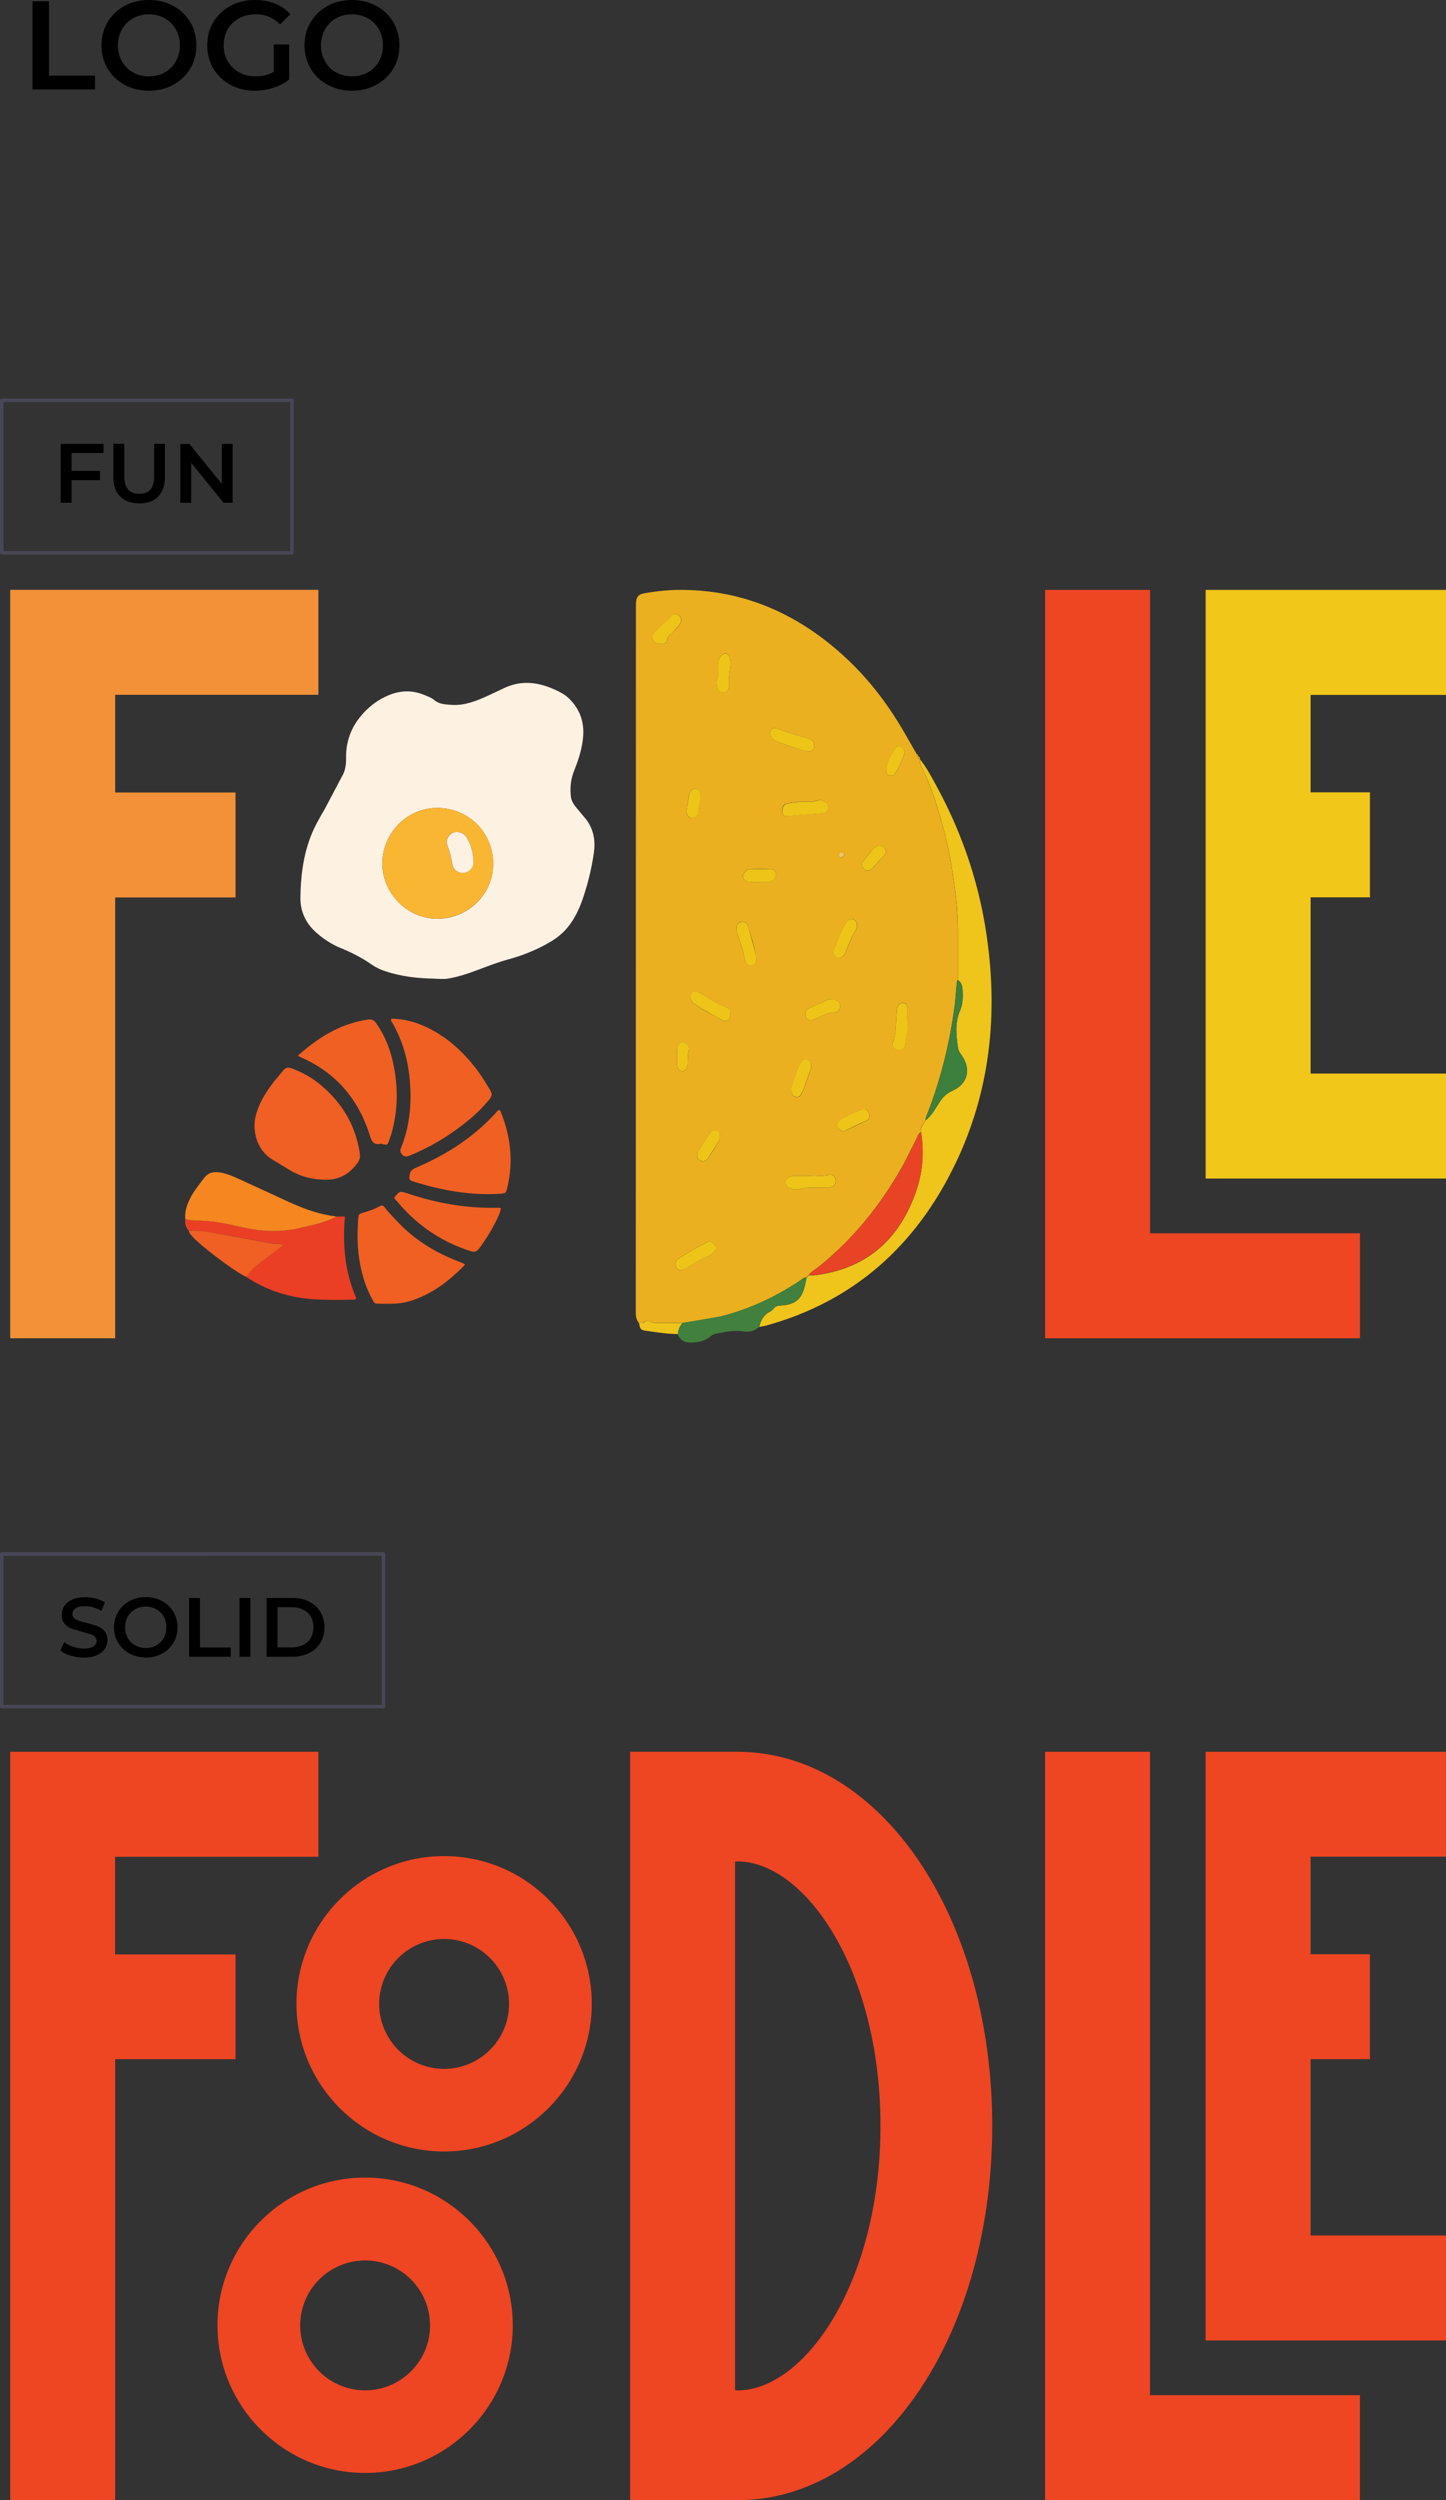 <svg xmlns="http://www.w3.org/2000/svg" viewBox="0 0 206.65 357.19"><rect x="0" y="0" width="206.65" height="357.19" fill="#333333" stroke="none"/><path d="M4.65 12.78h8.93V10.8H7V.18H4.65v12.6zm16.63.18c1.28 0 2.44-.28 3.47-.84a6.28 6.28 0 0 0 2.43-2.31c.6-.98.88-2.1.88-3.33s-.3-2.35-.88-3.33A6.21 6.21 0 0 0 24.75.84C23.72.28 22.56 0 21.28 0s-2.44.28-3.47.84-1.84 1.33-2.43 2.32-.88 2.1-.88 3.32.3 2.33.88 3.32 1.4 1.76 2.43 2.32 2.2.84 3.47.84h0zm0-2.05c-.84 0-1.6-.2-2.27-.57a4 4 0 0 1-1.58-1.58 4.6 4.6 0 0 1-.58-2.28 4.6 4.6 0 0 1 .58-2.28 4 4 0 0 1 1.58-1.58c.67-.38 1.43-.57 2.27-.57s1.6.2 2.27.57a4 4 0 0 1 1.58 1.58 4.6 4.6 0 0 1 .58 2.28 4.6 4.6 0 0 1-.58 2.28 4 4 0 0 1-1.58 1.58c-.67.38-1.43.57-2.27.57h0zm17.84-.65c-.74.43-1.6.65-2.6.65-.88 0-1.66-.2-2.35-.58a4.17 4.17 0 0 1-1.62-1.58c-.4-.67-.58-1.43-.58-2.27 0-.86.2-1.63.58-2.3S33.5 3 34.18 2.6c.7-.37 1.48-.56 2.37-.56 1.36 0 2.5.48 3.47 1.44l1.48-1.44A5.67 5.67 0 0 0 39.32.52C38.45.17 37.5 0 36.44 0c-1.3 0-2.46.28-3.5.84a6.24 6.24 0 0 0-2.44 2.31c-.6.98-.88 2.1-.88 3.33s.3 2.35.88 3.33a6.28 6.28 0 0 0 2.43 2.31c1.03.56 2.2.84 3.47.84a8.85 8.85 0 0 0 2.66-.41c.86-.28 1.62-.67 2.27-1.2v-5h-2.2v3.92zm11.18 2.7c1.28 0 2.44-.28 3.47-.84a6.28 6.28 0 0 0 2.43-2.31c.6-.98.88-2.1.88-3.33s-.3-2.35-.88-3.33A6.21 6.21 0 0 0 53.76.84C52.73.28 51.57 0 50.3 0s-2.44.28-3.47.84S45 2.17 44.4 3.16s-.88 2.1-.88 3.32.3 2.33.88 3.32 1.4 1.76 2.43 2.32 2.2.84 3.47.84h0zm0-2.05c-.84 0-1.6-.2-2.27-.57a4 4 0 0 1-1.58-1.58 4.6 4.6 0 0 1-.58-2.28 4.6 4.6 0 0 1 .58-2.28 4 4 0 0 1 1.58-1.58c.67-.38 1.43-.57 2.27-.57s1.6.2 2.27.57a4 4 0 0 1 1.58 1.58 4.6 4.6 0 0 1 .58 2.28 4.6 4.6 0 0 1-.58 2.28 4 4 0 0 1-1.58 1.58c-.67.38-1.43.57-2.27.57h0z"/><path d="M41.72 79.24H.25c-.14 0-.25-.1-.25-.25v-21.8c0-.14.1-.25.25-.25h41.47c.14 0 .25.1.25.25V79c0 .14-.12.25-.25.25zM.5 78.74h40.97v-21.3H.5v21.3z" fill="#484756"/><path d="M14.8 64.73v-1.3H8.67v8.4h1.56V68.6h4.06v-1.32h-4.06v-2.56h4.58v.01zm5.1 7.2c1.16 0 2.06-.33 2.7-.98s.97-1.6.97-2.8V63.4h-1.54v4.68c0 1.65-.7 2.47-2.12 2.47s-2.14-.82-2.14-2.47V63.4H16.2v4.74c0 1.22.32 2.15.97 2.8.64.65 1.55.98 2.7.98h0zm11.8-8.5v5.7l-4.63-5.7h-1.3v8.4h1.55v-5.7l4.63 5.7h1.3v-8.4H31.7z"/><path d="M54.8 244.07H.25c-.14 0-.25-.1-.25-.25V222c0-.14.1-.25.25-.25H54.8c.14 0 .25.1.25.25v21.8c0 .14-.1.25-.25.25zm-54.3-.5h54.05v-21.3H.5v21.3z" fill="#484756"/><path d="M11.95 236.82c.74 0 1.36-.1 1.87-.34.5-.22.9-.52 1.15-.9a2.25 2.25 0 0 0 .38-1.26c0-.54-.14-.98-.43-1.3a2.43 2.43 0 0 0-1.03-.7c-.4-.16-.9-.3-1.54-.45l-1.08-.3c-.26-.1-.48-.2-.65-.36a.78.78 0 0 1-.26-.6c0-.34.15-.62.45-.83s.76-.3 1.37-.3c.38 0 .76.06 1.16.17a5.04 5.04 0 0 1 1.15.49l.5-1.2c-.36-.24-.8-.42-1.28-.55-.5-.13-1-.2-1.5-.2-.74 0-1.36.1-1.87.34-.5.22-.9.53-1.14.9s-.38.8-.38 1.27c0 .55.14 1 .43 1.3a2.4 2.4 0 0 0 1.02.7l1.55.46 1.08.3c.26.1.48.2.65.37s.26.35.26.6c0 .33-.15.6-.46.8s-.77.3-1.4.3c-.5 0-1-.1-1.5-.26s-.92-.4-1.27-.67l-.54 1.2c.35.3.83.55 1.43.73.63.2 1.26.28 1.9.28h0zm8.88 0a4.94 4.94 0 0 0 2.32-.56 4.14 4.14 0 0 0 1.62-1.54c.4-.66.6-1.4.6-2.22s-.2-1.56-.6-2.22a4.14 4.14 0 0 0-1.62-1.54c-.7-.37-1.46-.56-2.32-.56a4.94 4.94 0 0 0-2.32.56c-.7.36-1.23.9-1.62 1.55s-.6 1.4-.6 2.2c0 .82.2 1.55.6 2.2s.93 1.18 1.62 1.55 1.46.56 2.32.56h0zm0-1.37a3.05 3.05 0 0 1-1.51-.38 2.7 2.7 0 0 1-1.06-1.06c-.26-.45-.38-.96-.38-1.52s.13-1.07.38-1.52a2.84 2.84 0 0 1 1.06-1.06 3.05 3.05 0 0 1 1.51-.38 3.05 3.05 0 0 1 1.51.38 2.7 2.7 0 0 1 1.06 1.06c.26.45.38.96.38 1.52s-.13 1.07-.38 1.52a2.84 2.84 0 0 1-1.06 1.06c-.45.26-.95.38-1.5.38h0zm6.2 1.25h5.95v-1.32h-4.4v-7.08h-1.56v8.4zm7.2 0h1.56v-8.4h-1.56v8.4zm3.87 0h3.67c.9 0 1.7-.17 2.4-.52s1.24-.84 1.62-1.48.58-1.37.58-2.2-.2-1.57-.58-2.2c-.38-.64-.92-1.13-1.62-1.48s-1.5-.52-2.4-.52H38.1v8.4zm1.56-1.32v-5.76h2.04c.62 0 1.16.12 1.63.35.47.24.83.57 1.08 1s.38.94.38 1.52-.13 1.08-.38 1.52-.6.77-1.08 1-1 .35-1.63.35h-2.04z"/><path d="M105.38 250.27l-.33.01v-.01h-15V357.2h15v-.01l.33.01c20.42 0 36.42-23.48 36.42-53.46s-16-53.46-36.42-53.46zm0 91.24c-.1 0-.22-.01-.33-.02v-75.53c.1 0 .22-.02.33-.02 9.67 0 20.45 15.52 20.45 37.78 0 22.28-10.78 37.8-20.45 37.8zm-53.2-30.4c-11.64 0-21.1 9.47-21.1 21.1s9.47 21.1 21.1 21.1 21.1-9.47 21.1-21.1-9.47-21.1-21.1-21.1zm0 30.4a9.29 9.29 0 0 1-9.28-9.28 9.29 9.29 0 0 1 9.28-9.28 9.29 9.29 0 0 1 9.28 9.28c0 5.1-4.16 9.28-9.28 9.28zm-18.53-62.28h-17.2v-13.95H45.5v-15H1.46V357.2h15V294.2h17.2v-15zm130.7-28.95h-15V357.2h45v-15h-30v-91.92zm-100.88 14.9c-11.64 0-21.1 9.47-21.1 21.1s9.47 21.1 21.1 21.1 21.1-9.47 21.1-21.1-9.47-21.1-21.1-21.1zm0 30.4a9.29 9.29 0 0 1-9.28-9.28 9.29 9.29 0 0 1 9.28-9.28 9.29 9.29 0 0 1 9.28 9.28 9.29 9.29 0 0 1-9.28 9.28zm143.17-30.3v-15H172.3v84.1h34.37v-15H187.3V294.2h8.48v-15h-8.48v-13.94h19.36z" fill="#ee4523"/><path d="M33.66 113.22h-17.2V99.27H45.5v-15H1.46V191.2h15v-62.98h17.2z" fill="#f29137"/><path d="M206.65 99.28v-15H172.3v84.1h34.36v-15H187.3v-25.18h8.48v-15h-8.48V99.28z" fill="#f1c719"/><path d="M164.36 84.28h-15V191.2h45v-15h-30z" fill="#ee4523"/><path d="M46.2 168.53a9.58 9.58 0 0 1-4.63-1.26l-2.87-1.75c-2.04-1.4-2.66-4-2.16-6.06.47-1.93 1.54-3.54 2.73-5.08l1.18-1.4c.34-.47.72-.53 1.24-.34 1.48.55 2.85 1.3 4.06 2.3 3.1 2.58 5.08 5.8 5.67 9.84.08.5-.01.92-.3 1.33-1.2 1.7-2.8 2.55-4.92 2.43z" fill="#f05f23"/><path d="M55.9 145.55c1.55-.01 3.05.35 4.48.95 3.08 1.3 5.5 3.44 7.55 6.04.8 1.02 1.46 2.13 2.13 3.23.3.5.24.84-.1 1.27a20.63 20.63 0 0 1-2.87 2.89c-2.58 2.14-5.4 3.88-8.5 5.15-.44.18-.78.27-1.16-.18-.27-.33-.26-.57-.12-.9 1.03-2.53 1.4-5.17 1.35-7.88-.08-3.6-.82-7-2.67-10.13-.05-.1-.17-.2-.07-.43z" fill="#f06023"/><path d="M26.98 175.86c-.4-.5-.6-1.04-.5-1.67.47.07.94.22 1.4.2 2.3-.07 4.5.45 6.72.95 2.83.64 5.64.75 8.46.06 1.7-.42 3.45-.7 5-1.6h1.23c-.33 4.02-.02 7.97 1.64 11.68-.2.3-.47.2-.7.2-1.77.05-3.53.06-5.3-.05-3.55-.22-6.84-1.25-9.8-3.24.1-.05.2-.08.26-.16.7-1.1 1.8-1.8 2.8-2.6.78-.62 1.58-1.2 2.38-1.8-.64-.2-1.25-.1-1.82-.2l-7.15-1.32c-1.54-.23-3.06-.57-4.63-.45z" fill="#ea3f25"/><path d="M42.57 150.83c2.94-2.63 6.1-4.58 9.98-5.16.55-.08.9.07 1.2.5 1.35 1.9 2.12 4.02 2.55 6.28.6 3.12.54 6.22-.3 9.3a15.71 15.71 0 0 1-.38 1.16c-.26.7-.27.7-1 .54-.07-.01-.14-.05-.2-.04-1.2.26-1.36-.57-1.65-1.45-1.63-5-4.8-8.7-9.65-10.85-.15-.07-.3-.15-.56-.28zm23.9 29.84c-2.26 2.33-4.72 4.24-7.84 5.2-1.57.5-3.15.4-4.75.38-.4 0-.5-.3-.64-.56-.97-1.74-1.54-3.62-1.86-5.58-.32-1.92-.33-3.86-.2-5.8.06-.87.08-.87.88-1.1.75-.23 1.5-.47 2.17-.86.35-.2.54-.13.77.17.56.73 1.2 1.38 1.84 2.05 2.4 2.55 5.3 4.33 8.54 5.6.32.12.63.25.94.38.02-.01.04.03.14.13z" fill="#f06023"/><path d="M48.06 173.8c-1.56.9-3.3 1.18-5 1.6-2.82.7-5.63.58-8.46-.06-2.2-.5-4.42-1-6.72-.95-.47.01-.93-.13-1.4-.2-.12-1.2.3-2.27.86-3.3.54-.95 1.22-1.8 1.88-2.65.62-.8 1.48-.88 2.4-.7 1 .2 1.93.62 2.85 1.05l6.83 3.14c2.17 1 4.4 1.8 6.77 2.07z" fill="#f58620"/><path d="M71.3 158.58c.16.02.2.12.23.2 1.44 3.52 1.87 7.14.97 10.87-.2.83-.2.83-1.05.9-4.3.26-8.45-.5-12.53-1.8-.47-.15-.42-.34-.4-.73.05-.66.35-.95.96-1.2 4.42-1.9 8.4-4.45 11.6-8.08.05-.07.15-.1.2-.15zm.3 14.04c-.18.8-.5 1.42-.82 2.06a25.6 25.6 0 0 1-2.26 3.63c-.34.46-.63.64-1.26.44-4.23-1.35-7.74-3.76-10.56-7.17-.15-.18-.5-.38-.2-.68.27-.27.48-.7 1-.6.3.07.6.15.88.25 4.16 1.38 8.43 2.12 12.82 2 .1 0 .2.03.4.06z" fill="#f06023"/><path d="M26.98 175.86c1.57-.13 3.1.2 4.62.46l7.15 1.32c.58.1 1.2.01 1.82.2l-2.38 1.8c-1 .8-2.1 1.5-2.8 2.6-.05.08-.17.1-.26.16-1.62-.75-6.56-4.47-7.67-5.78-.2-.22-.4-.44-.47-.76z" fill="#f05f23"/><path d="M62.1 139.82c-2.4-.04-4.74-.3-7.03-1.06-.68-.22-1.34-.53-1.92-.93-1.4-.98-2.92-1.76-4.5-2.4-1.27-.52-2.42-1.28-3.44-2.18-1.48-1.3-2.3-3-2.28-5 .04-3 .4-6 1.5-8.82.53-1.36 1.27-2.62 2-3.88l2.65-5.02c.32-.73.4-1.55.38-2.36-.03-2.63 1-4.83 2.82-6.65 1.08-1.07 2.35-1.9 3.82-2.4 1.57-.52 3.1-.44 4.62.2.46.2.95.37 1.32.68.72.62 1.54.63 2.42.7 1.88.14 3.53-.52 5.18-1.26l2.44-1.15c2.44-1.14 4.8-.84 7.17.22.73.33 1.46.7 2.05 1.27 1.7 1.65 2.3 3.63 1.98 6-.2 1.56-.7 3-1.27 4.44-.46 1.16-.55 2.36-.43 3.57.06.6.42 1.16.82 1.64l1.37 1.64c1.08 1.42 1.34 3.08 1.1 4.77-.3 2.1-.8 4.2-1.47 6.22-.52 1.6-1.2 3.12-2.28 4.44-.72.87-1.6 1.56-2.56 2.12-1.8 1.05-3.73 1.84-5.74 2.4-1.5.4-2.95.95-4.4 1.5-1.45.55-2.92 1.05-4.45 1.3-.62.1-1.25.01-1.88.01zm.33-8.56c4.4.04 8.05-3.46 8.05-7.83 0-4.54-3.53-7.9-7.8-8-4.37-.1-7.92 3.44-8.04 7.74-.1 4.2 3.3 8.02 7.8 8.1z" fill="#fdf1e2"/><path d="M62.43 131.26c-4.5-.07-7.9-3.88-7.78-8.1.1-4.3 3.67-7.84 8.04-7.74 4.27.1 7.8 3.46 7.8 8-.01 4.37-3.65 7.86-8.06 7.83zm2.88-12.4c-.88-.02-1.72.94-1.4 1.8.35.93.57 1.88.75 2.85.14.8.93 1.27 1.66 1.17.74-.1 1.37-.75 1.34-1.55-.04-1.24-.28-2.45-1-3.52-.3-.46-.75-.7-1.37-.76z" fill="#f9b633"/><path d="M65.3 118.86c.62.05 1.06.3 1.37.77.7 1.07.95 2.28 1 3.52.03.8-.6 1.44-1.34 1.55-.73.1-1.52-.38-1.66-1.17-.17-.98-.4-1.92-.75-2.85-.33-.88.52-1.84 1.4-1.82z" fill="#fdf1e2"/><path d="M91.3 189c-.48-.57-.44-1.27-.44-1.98l.02-100.66c.04-1.1.3-1.44 1.33-1.62 1.54-.26 3.1-.44 4.66-.46 9.26-.1 17.25 3.37 24.16 9.85 3.36 3.15 6.12 6.84 8.44 10.93l1.53 2.67c.02.13.08.23.2.3.01.2.06.38.26.44l-.01-.02c-.1.55.2.97.4 1.4 1.07 2.3 1.88 4.7 2.58 7.12a61.71 61.71 0 0 1 1.65 7.42c.44 2.82.8 5.64.8 8.5v7.1c-.18.23-.16.5-.18.77-.1 1.04-.15 2.08-.3 3.12-.7 5.23-1.96 10.3-3.85 15.18-.12.32-.28.63-.28 1-.3.53-.83.96-.66 1.7-.4.16-.45.6-.62.9l-1.7 3.37c-3.18 5.82-7.2 10.86-12.26 14.93-.5.4-1.06.67-1.44 1.2-.1.1-.22.2-.33.32-.4.01-.66.3-.96.5-3.44 2.3-7.1 4-11.04 5.03-1.9.5-3.85.7-5.78 1l-3.48-.03c-.32 0-.66.06-.96-.12-.34-.2-.65-.25-1 .03-.2.2-.5.12-.75.12zm24.56-21h-2.2c-.33 0-.64.05-.94.22-.27.16-.46.36-.46.72s.18.56.46.72c.54.33 1.16.3 1.7.18 1.18-.3 2.37-.14 3.56-.2.3-.01.6.01.86-.07.45-.13.73-.67.58-1.1-.14-.42-.42-.8-.9-.64-.93.3-1.87.06-2.65.16zm-3.3-51.43l4.93-.4c.44-.04.73-.33.8-.8.1-.53-.25-.75-.63-.94-.24-.1-.5-.18-.74-.1-.85.3-1.72.15-2.58.2-.64.05-1.3.14-1.92.28-.47.1-.72.66-.64 1.2.08.5.37.64.77.55zm2.92-9.24c.38 0 .75-.03.85-.52.1-.5.02-.94-.5-1.15-.2-.08-.4-.18-.6-.24-1.33-.38-2.65-.77-3.95-1.26-.42-.16-.88-.24-1.16.27-.2.38.01.9.5 1.28.14.1.32.18.5.24.8.3 1.56.65 2.37.84.68.15 1.3.52 2 .54zm-11.12 37.45c.02-.36-.1-.65-.53-.82-1.05-.43-2.04-1-3-1.64-.37-.25-.76-.46-1.17-.6-.65-.24-1.06.18-.97.9.05.4.28.62.56.82.3.2.62.4.94.6.9.58 1.87 1.03 2.78 1.6.83.52 1.4.15 1.4-.85zm-2.98 32.58c-.1.03-.16.04-.22.07-1.43.73-2.86 1.47-4.2 2.4-.45.3-.54.8-.33 1.2.25.48.6.57 1.2.27 1.17-.6 2.22-1.44 3.47-1.86.32-.1.52-.4.74-.66.17-.2.43-.4.24-.7-.22-.34-.46-.7-.9-.72zm28.3-31.47V144c-.01-.34-.13-.6-.47-.7-.3-.08-.56.03-.78.27-.3.3-.23.7-.27 1.08-.17 1.44-.03 2.92-.56 4.3-.17.44.14.9.6 1.04.63.2 1.2-.22 1.24-1.05.04-1.08.4-2.13.23-3.06zm-21.6-8.92c.01-.27-.07-.53-.13-.8-.24-1.2-.6-2.38-.95-3.56-.2-.74-.6-1.07-1.1-.9-.58.2-.77.62-.57 1.4.18.67.36 1.34.62 1.98.3.72.32 1.5.57 2.22.2.54.6.64 1.06.54.46-.1.52-.47.5-.9zm14.4-4.54c.08-.85-.44-1.3-1.1-1.03-.18.07-.3.22-.4.37-.84 1.23-1.27 2.68-1.87 4.03-.2.43.18.6.4.86.2.23.4.27.68.13a1.35 1.35 0 0 0 .66-.73c.45-1.1.84-2.2 1.48-3.2.1-.14.12-.35.15-.43zm-3.66 10.36c-.4-.1-.8.2-1.22.4-.66.3-1.35.55-2 .88a.91.91 0 0 0-.45 1.16c.18.45.55.62 1.06.45.34-.1.68-.26 1-.42.6-.3 1.18-.56 1.85-.6s1.03-.4 1.02-.94c-.01-.55-.44-.9-1.27-.9zm-24.5-50.86c.43-.02.96.08 1-.36.08-.84.73-1.1 1.16-1.57.27-.3.57-.58.76-.98.2-.4.17-.73-.15-1.03-.35-.33-.76-.4-1.07-.03-.7.83-1.6 1.44-2.34 2.23-.3.32-.54.66-.35 1.12.2.47.57.66.98.62zm21.63 60.35c.01-.38-.07-.72-.46-.8-.4-.1-.8-.08-1.04.38-.58 1.08-.93 2.27-1.3 3.43-.2.65.13 1.36.58 1.45.6.1.8-.42 1-.86l.1-.2.96-2.7c.07-.22.17-.42.16-.67zM104.4 95.12v-.58c-.03-.7-.36-1.2-.78-1.2-.37.02-.9.62-.95 1.14-.03.27-.01.54-.01.8-.01.58.04 1.15-.16 1.72-.1.28-.07.62-.05.92.05.6.43 1 .9.96.5-.05.83-.38.82-.9-.02-1.05.1-2.08.24-2.88zm16.12 66.5c.06 0 .1 0 .13-.01 1.08-.5 2.18-1 3.24-1.55.4-.2.5-.68.26-1.1-.2-.4-.5-.6-1-.42-.97.4-1.95.78-2.87 1.32a1.81 1.81 0 0 0-.34.28c-.26.27-.34.6-.2.95.14.34.46.45.76.54zM108.4 126c.5-.01 1.02.04 1.52-.02.5-.07.9-.44.96-.97.07-.5-.3-.82-.73-.84a34.47 34.47 0 0 0-3.05 0c-.42.02-.94.67-.94 1.02 0 .42.44.78 1.03.8.4.02.8 0 1.2 0zm-5.53 36.3c.01-.24-.02-.55-.32-.72-.33-.17-.63-.1-.9.16a3.54 3.54 0 0 0-.55.71c-.4.64-.82 1.26-1.23 1.9-.38.57-.34 1.04.13 1.4.4.3.85.22 1.2-.3.45-.65.87-1.32 1.28-2 .18-.32.36-.66.37-1.14zm23.76-40.8c0-.02-.1-.17-.24-.32-.4-.44-.96-.45-1.45.01-.54.5-1 1.1-1.43 1.73-.3.43-.48.77-.04 1.2.4.37.8.36 1.15-.03.6-.62 1.18-1.25 1.76-1.88.14-.15.24-.3.25-.7zm.03-11.88c-.02.6 0 .98.36 1.14.38.17.74.03.95-.33a14.03 14.03 0 0 0 1.26-2.69c.14-.42-.1-.75-.43-.98-.35-.25-.63-.05-.85.23-.66.84-1.07 1.82-1.3 2.63zm-28.53 6.15c-.1.54.2 1.02.68 1.1.42.07.86-.22.96-.73.15-.75.24-1.5.36-2.27.1-.6-.12-1.03-.6-1.15-.45-.1-.9.2-1.03.78l-.38 2.27zm-1.37 35.22v1.04c0 .53.24.9.72 1 .4.08.76-.4.8-1.03.04-.65-.01-1.3.15-1.94.14-.56-.32-1.15-.77-1.17-.46-.02-.84.36-.9.95-.03.38-.01.77-.01 1.15zm23.55-29.18c-.17.04-.4.05-.37.37a.27.27 0 0 0 .28.27c.22 0 .42-.1.44-.38 0-.2-.17-.2-.35-.26z" fill="#eab020"/><path d="M131.63 161.76c-.17-.74.37-1.16.66-1.7.9-.7 1.42-1.74 2.04-2.68.48-.72 1.06-1.23 1.83-1.57 2.16-.95 2.67-3.1 1.24-5.08-.2-.28-.4-.54-.46-.9-.3-1.85-.5-3.68.27-5.47.4-.9.4-1.88.36-2.85-.03-.6-.16-1.15-.67-1.5v-7.1c0-2.86-.36-5.68-.8-8.5-.4-2.52-.95-5-1.65-7.42s-1.5-4.83-2.58-7.12c-.2-.44-.5-.86-.4-1.4 1 1.23 1.73 2.68 2.5 4.08 3.75 6.94 6.2 14.38 7.2 22.33 1.4 10.87.14 21.35-4.54 31.18-5.74 12.05-14.76 19.88-27.05 23.3-.35.1-.7.14-1.07.22.2-.98.66-1.76 1.56-2.2.2-.1.36-.27.5-.44.28-.35.6-.4 1.04-.42 2.24-.13 2.97-1.08 3.4-2.76.1-.4.18-.82.27-1.24.1-.1.22-.2.33-.32.62.07 1.22-.05 1.83-.15 6.7-1.14 11.18-5.15 13.5-11.9.93-2.7 1.14-5.52.7-8.37z" fill="#efc41b"/><path d="M115.28 182.5l-.27 1.24c-.42 1.67-1.15 2.62-3.4 2.76-.43.03-.76.07-1.04.42-.14.17-.3.35-.5.44-.9.44-1.34 1.22-1.56 2.2-.7.66-1.45.8-2.4.65-1.32-.2-2.66.13-3.97.37-.2.04-.4.2-.56.33-.85.7-1.82.9-2.85.9-.87.01-1.55-.3-1.9-1.23.01-.6.27-1.1.63-1.56l5.78-1c3.94-1.04 7.6-2.74 11.04-5.03.32-.2.6-.5.98-.5z" fill="#41803d"/><path d="M97.5 189.03c-.36.45-.62.95-.63 1.56-1.55.01-3.1-.27-4.62-.47-.7-.1-.8-.28-.92-1.13.25-.01.54.1.74-.08.34-.3.65-.25 1-.03.3.18.64.12.96.12l3.48.03zm34-80.56c-.2-.07-.26-.24-.26-.44.16.1.24.25.26.44zm-.28-.44a.41.41 0 0 1-.2-.3c.12.05.2.15.2.3z" fill="#efc41b"/><path d="M131.63 161.76c.45 2.85.24 5.67-.7 8.36-2.32 6.76-6.82 10.77-13.5 11.9-.6.1-1.2.22-1.83.15.38-.54.96-.82 1.44-1.2 5.05-4.07 9.07-9.1 12.26-14.93.6-1.1 1.13-2.25 1.7-3.37.18-.33.23-.75.62-.9z" fill="#e94325"/><path d="M136.9 140c.5.36.64.9.67 1.5.05.97.04 1.95-.36 2.85-.78 1.8-.6 3.62-.27 5.47.06.36.26.62.46.9 1.43 2 .92 4.13-1.24 5.08-.77.34-1.35.85-1.83 1.57-.62.94-1.14 1.98-2.04 2.68 0-.36.16-.67.28-1 1.9-4.9 3.15-9.96 3.85-15.18.14-1.03.2-2.08.3-3.12.03-.27.01-.54.2-.77z" fill="#3d7f3c"/><path d="M115.87 168c.78-.1 1.72.14 2.64-.16.47-.16.74.22.9.64a.91.91 0 0 1-.58 1.09c-.27.08-.57.05-.86.07-1.18.06-2.37-.1-3.56.2-.54.13-1.15.15-1.7-.18-.27-.17-.46-.36-.46-.72s.2-.56.46-.72c.3-.17.6-.22.94-.22h2.22zm-3.3-51.43c-.4.1-.7-.06-.76-.54-.08-.53.18-1.08.64-1.2.63-.14 1.27-.23 1.92-.28.86-.07 1.73.1 2.58-.2.23-.1.5-.02.74.1.4.18.72.4.63.94-.08.47-.37.76-.8.8l-4.94.4zm2.92-9.24c-.7-.02-1.32-.38-2-.54-.8-.2-1.6-.55-2.37-.84-.17-.06-.34-.13-.5-.24-.5-.37-.7-.9-.5-1.28.28-.5.74-.43 1.16-.27 1.3.5 2.62.88 3.95 1.26.2.06.4.15.6.24.5.2.6.65.5 1.15-.1.48-.48.52-.86.52zm-11.12 37.45c.02 1-.56 1.37-1.4.85l-2.78-1.6-.94-.6c-.28-.2-.5-.43-.56-.82-.1-.74.32-1.15.97-.9.4.15.8.37 1.17.6a17.48 17.48 0 0 0 3 1.64c.44.17.57.46.54.82zm-2.98 32.58c.44.02.68.38.9.72.2.3-.07.5-.24.7-.22.25-.43.55-.74.66-1.25.43-2.3 1.27-3.47 1.86-.6.3-.95.2-1.2-.27-.22-.4-.12-.9.33-1.2 1.34-.92 2.77-1.66 4.2-2.4.06-.03.13-.04.22-.07zm28.3-31.46c.2.93-.2 1.98-.25 3.06-.04.83-.6 1.24-1.24 1.05-.46-.14-.77-.6-.6-1.04.53-1.4.4-2.87.56-4.3.05-.38-.02-.77.27-1.08.23-.23.47-.35.78-.27.33.1.46.35.47.7v1.9zm-21.6-8.93c.01.4-.05.8-.5.9-.47.1-.87 0-1.06-.54-.25-.72-.28-1.5-.57-2.22-.25-.64-.44-1.3-.62-1.98-.2-.78-.02-1.2.57-1.4.5-.17.9.16 1.1.9l.95 3.56c.06.26.15.52.13.8zm14.38-4.54c-.03.08-.06.28-.16.44-.64 1-1.04 2.1-1.48 3.2a1.35 1.35 0 0 1-.66.73c-.28.14-.5.1-.68-.13-.2-.25-.58-.43-.4-.86.6-1.35 1.03-2.8 1.87-4.03.1-.16.22-.3.4-.37.66-.26 1.18.17 1.1 1.02zm-3.66 10.37c.83.01 1.26.35 1.27.92.01.52-.35.9-1.02.94s-1.26.3-1.85.6c-.32.16-.66.3-1 .42-.5.17-.88 0-1.06-.45-.17-.43-.01-.93.45-1.16.65-.33 1.33-.6 2-.88.42-.2.83-.5 1.22-.4zm-24.5-50.87c-.4.05-.8-.14-1-.62-.2-.46.05-.8.35-1.12.74-.8 1.63-1.4 2.34-2.23.3-.36.72-.3 1.07.03.32.3.34.63.15 1.03s-.5.67-.76.98c-.42.5-1.07.73-1.16 1.57-.04.43-.57.34-1 .36zm21.63 60.35c.01.24-.08.45-.16.67l-.96 2.7c-.03.07-.05.14-.1.2-.22.44-.4.97-1 .86-.46-.1-.8-.8-.58-1.45.37-1.17.72-2.35 1.3-3.43.25-.46.64-.48 1.04-.38s.47.44.46.8zM104.4 95.12c-.13.8-.26 1.83-.24 2.88.01.52-.32.86-.82.9-.46.04-.84-.36-.9-.96-.02-.3-.05-.64.05-.92.2-.57.15-1.15.16-1.72l.01-.8c.06-.52.58-1.12.95-1.14.43-.02.75.47.78 1.2v.58zm16.1 66.5c-.3-.1-.62-.2-.77-.54s-.07-.68.2-.95c.1-.1.2-.2.34-.28.92-.54 1.9-.92 2.87-1.32.48-.2.78.03 1 .42.24.43.13.9-.26 1.1l-3.24 1.55c-.03.01-.07 0-.12.01zM108.4 126h-1.2c-.6-.03-1.03-.4-1.03-.8 0-.35.52-1 .94-1.02h3.05c.42.02.8.35.73.84-.07.53-.46.9-.96.97s-1.02.01-1.52.01zm-5.54 36.28c0 .5-.2.83-.38 1.15l-1.28 2c-.36.52-.8.6-1.2.3-.46-.35-.5-.82-.13-1.4l1.23-1.9a4.21 4.21 0 0 1 .55-.71c.26-.27.57-.34.9-.16.3.15.33.47.33.7zm23.76-40.78c-.01.4-.1.55-.24.7l-1.76 1.88c-.37.38-.76.4-1.15.03-.44-.42-.27-.76.04-1.2.44-.6.9-1.22 1.43-1.73.5-.46 1.06-.44 1.45-.01l.23.33zm.03-11.9c.22-.8.62-1.8 1.3-2.63.22-.28.5-.48.85-.23.32.23.57.56.43.98-.32.95-.75 1.84-1.26 2.7-.2.36-.57.5-.95.33-.37-.16-.38-.53-.37-1.14zm-28.53 6.16l.4-2.26c.12-.57.57-.9 1.03-.78.47.12.68.55.6 1.15l-.36 2.27c-.1.5-.54.8-.96.73-.47-.08-.78-.56-.7-1.1zm-1.37 35.22l.01-1.15c.05-.6.43-.97.9-.95.45.02.92.6.77 1.17-.17.65-.1 1.3-.15 1.94-.04.62-.4 1.1-.8 1.03-.48-.1-.72-.47-.72-1v-1.04z" fill="#efc419"/><path d="M120.3 121.8c.18.05.35.06.34.26-.01.28-.2.37-.44.38a.27.27 0 0 1-.28-.27c-.01-.33.2-.34.38-.37z" fill="#eec56b"/></svg>